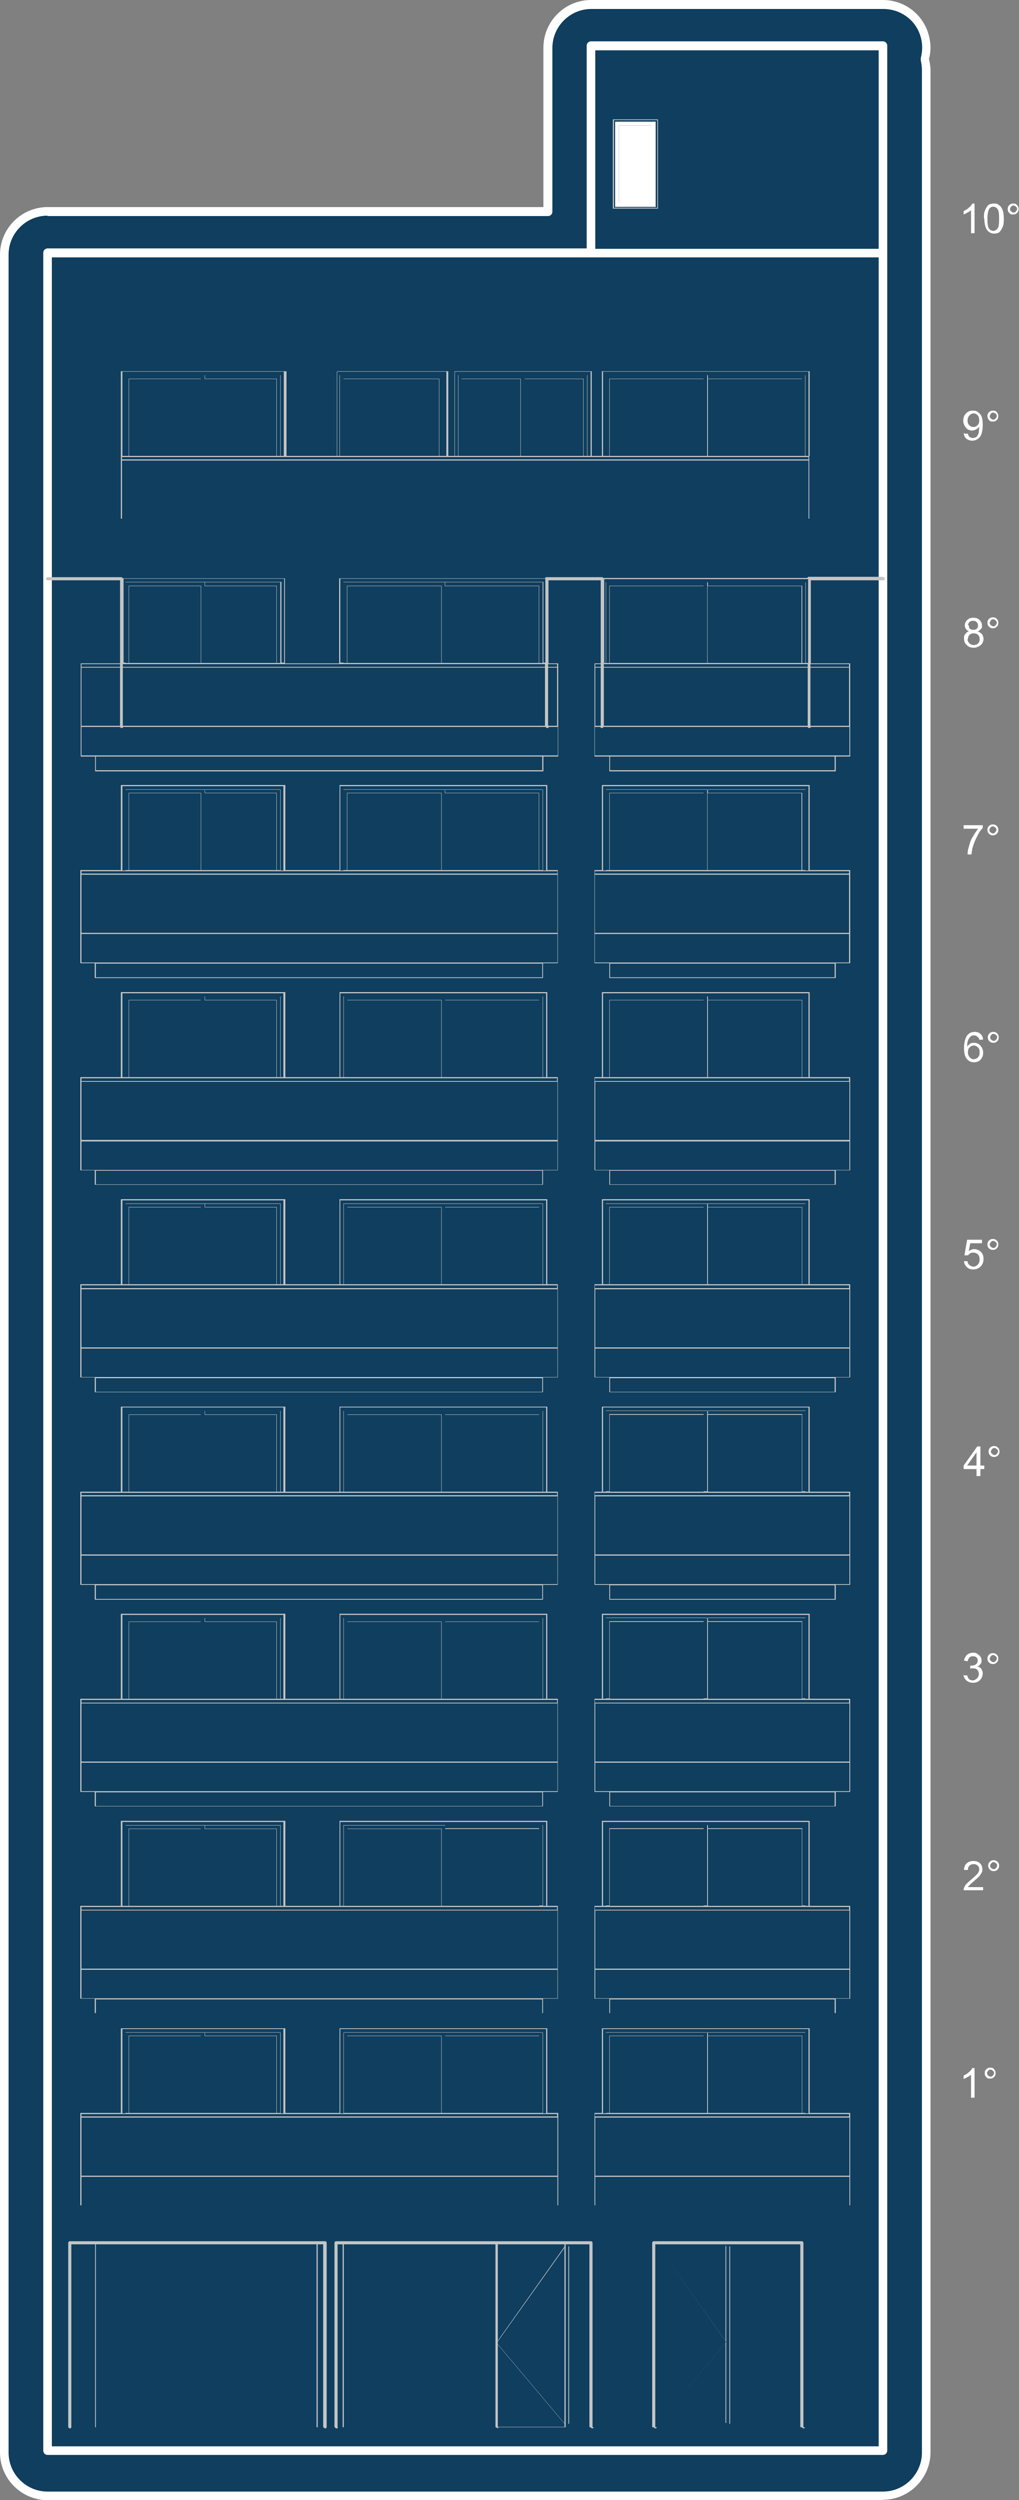 <?xml version="1.0" encoding="UTF-8"?>
<svg id="Capa_1" xmlns="http://www.w3.org/2000/svg" version="1.1" viewBox="0 0 261.4 641.1">
  <rect x="0" y="0" width="261.4" height="641.1" fill="#808080" stroke="none"/>
  <!-- Generator: Adobe Illustrator 29.5.0, SVG Export Plug-In . SVG Version: 2.1.0 Build 137)  -->
  <defs>
    <style>
      .st0 {
        fill: none;
      }

      .st1 {
        fill: #0f3e5e;
      }

      .st2 {
        fill: #fff;
      }

      .st3 {
        fill: #c5c5c5;
      }
    </style>
  </defs>
  <g id="fondo">
    <g id="fondo1">
      <path class="st1" d="M237.1,8.8c-1.5-4.6-5.7-7.7-10.6-7.7h-74.9c-6.1,0-11.1,5-11.1,11.1v42H12.2c-6.1,0-11.1,5-11.1,11.1v563.6c0,6.1,5,11.1,11.1,11.1h214.3c6.1,0,11.1-5,11.1-11.1V18.1c0-1-.1-2-.4-2.9.6-2,.5-4.2-.1-6.3h0Z"/>
      <path class="st2" d="M226.5,641.1H12.2c-6.7,0-12.2-5.5-12.2-12.2V65.3c0-6.7,5.5-12.2,12.2-12.2h127.2V12.2c0-6.7,5.5-12.2,12.2-12.2h74.9c5.3,0,10,3.4,11.6,8.5h0c.7,2.2.8,4.5.2,6.6.2.9.4,1.9.4,2.9v610.8c0,6.7-5.5,12.2-12.2,12.2h0ZM12.2,55.3c-5.5,0-10,4.5-10,10v563.6c0,5.5,4.5,10,10,10h214.3c5.5,0,10-4.5,10-10V18.1c0-.9-.1-1.8-.3-2.6v-.6c.5-1.9.5-3.8-.1-5.7-1.3-4.2-5.2-6.9-9.5-6.9h-74.9c-5.5,0-10,4.5-10,10v42c0,.6-.5,1.1-1.1,1.1H12.2Z"/>
    </g>
  </g>
  <g id="primerPiso01">
    <rect id="primerPiso011" class="st1" x="13.4" y="508.8" width="134.4" height="62.6"/>
  </g>
  <g id="segundoPiso02">
    <rect id="segundoPiso021" class="st1" x="147.8" y="194" width="78.9" height="377.4"/>
  </g>
  <g id="segundoPiso01">
    <rect id="segundoPiso011" class="st1" x="13.4" y="194" width="134.4" height="314.9"/>
  </g>
  <g id="tercerPiso01">
    <rect id="tercerPiso011" class="st1" x="13.4" y="140.3" width="134.4" height="53.7"/>
  </g>
  <g id="tercerPiso02">
    <rect id="tercerPiso021" class="st1" x="147.7" y="140.3" width="77.7" height="53.7"/>
  </g>
  <g id="terraza">
    <rect id="terraza1" class="st1" x="13.4" y="66" width="213.3" height="74.3"/>
  </g>
  <g id="contorno">
    <path id="contorno1" class="st2" d="M226.5,10.6h-74.9c-.6,0-1.1.5-1.1,1.1v52H12.2c-.6,0-1.1.5-1.1,1.1v563.6c0,.6.5,1.1,1.1,1.1h214.3c.6,0,1.1-.5,1.1-1.1V11.7c0-.6-.5-1.1-1.1-1.1ZM152.7,12.9h72.7v50.9h-72.7V12.9ZM225.4,622.4h0v4.9H13.3V66h212.1v556.5h0Z"/>
  </g>
  <g id="numeros">
    <g id="numeros1">
      <path class="st2" d="M253.2,531.6c0,.2,0,.4.3.6.2.2.4.3.6.3s.4,0,.6-.3c.2-.2.3-.4.3-.6s0-.4-.3-.6c-.2-.2-.4-.3-.6-.3s-.4,0-.6.3c-.2.2-.3.4-.3.6ZM252.6,531.6c0-.4.1-.7.4-1,.3-.3.6-.4,1-.4s.7,0,1,.4c.3.3.4.6.4,1s-.1.7-.4,1c-.3.3-.6.4-1,.4s-.7,0-1-.4c-.3-.3-.4-.6-.4-1ZM250,537.9h-.9v-5.9c-.2.2-.5.4-.9.6-.4.2-.7.4-1,.5v-.9c.5-.2,1-.5,1.4-.9.4-.3.7-.7.8-1h.6v7.6h0Z"/>
      <path class="st2" d="M254,478.4c0,.2,0,.4.3.6.2.2.4.3.6.3s.4,0,.6-.3c.2-.2.3-.4.3-.6s0-.4-.3-.6c-.2-.2-.4-.3-.6-.3s-.4,0-.6.3c-.2.2-.3.4-.3.6ZM253.5,478.4c0-.4.1-.7.4-1,.3-.3.6-.4,1-.4s.7.1,1,.4c.3.3.4.6.4,1s-.1.7-.4,1c-.3.3-.6.4-1,.4s-.7-.1-1-.4-.4-.6-.4-1ZM252.2,483.8v.9h-5c0-.2,0-.4.1-.6.1-.3.3-.7.6-1s.7-.7,1.2-1.1c.8-.7,1.4-1.2,1.7-1.6s.4-.8.4-1.1-.1-.7-.4-.9c-.3-.3-.6-.4-1-.4s-.8.1-1.1.4-.4.6-.4,1.1h-1c0-.8.3-1.4.7-1.7.4-.4,1-.6,1.7-.6s1.3.2,1.7.6.6.9.6,1.5,0,.6-.2.9c-.1.3-.3.6-.6.9s-.8.8-1.4,1.3c-.6.5-.9.8-1.1,1-.2.2-.3.3-.4.5h3.9Z"/>
      <path class="st0" d="M254,478.4c0,.2,0,.4.3.6.2.2.4.3.6.3s.4,0,.6-.3c.2-.2.3-.4.3-.6s0-.4-.3-.6c-.2-.2-.4-.3-.6-.3s-.4,0-.6.3c-.2.2-.3.4-.3.6ZM253.5,478.4c0-.4.1-.7.4-1,.3-.3.6-.4,1-.4s.7.1,1,.4c.3.3.4.6.4,1s-.1.7-.4,1c-.3.3-.6.4-1,.4s-.7-.1-1-.4-.4-.6-.4-1ZM252.2,483.8v.9h-5c0-.2,0-.4.1-.6.1-.3.3-.7.6-1s.7-.7,1.2-1.1c.8-.7,1.4-1.2,1.7-1.6s.4-.8.4-1.1-.1-.7-.4-.9c-.3-.3-.6-.4-1-.4s-.8.1-1.1.4-.4.6-.4,1.1h-1c0-.8.3-1.4.7-1.7.4-.4,1-.6,1.7-.6s1.3.2,1.7.6.6.9.6,1.5,0,.6-.2.9c-.1.3-.3.6-.6.9s-.8.8-1.4,1.3c-.6.5-.9.8-1.1,1-.2.2-.3.3-.4.5h3.9Z"/>
      <path class="st2" d="M253.9,425.3c0,.2,0,.4.3.6.2.2.4.3.6.3s.4,0,.6-.3c.2-.2.3-.4.3-.6s0-.4-.3-.6c-.2-.2-.4-.3-.6-.3s-.4,0-.6.3c-.2.2-.3.4-.3.6ZM253.3,425.3c0-.4.1-.7.4-1,.3-.3.6-.4,1-.4s.7.1,1,.4.4.6.4,1-.1.7-.4,1c-.3.3-.6.4-1,.4s-.7-.1-1-.4-.4-.6-.4-1h0ZM247.2,429.6h.9c.1.4.3.8.5,1,.3.2.6.3.9.3s.8-.2,1.1-.5.5-.7.5-1.1-.1-.8-.4-1.1c-.3-.3-.6-.4-1.1-.4s-.4,0-.7.1v-.8h.3c.4,0,.8-.1,1.1-.3.3-.2.5-.5.5-1s-.1-.6-.3-.8c-.2-.2-.5-.3-.9-.3s-.7.1-.9.3c-.2.2-.4.6-.5,1l-.9-.2c.1-.6.4-1.1.8-1.5.4-.3.9-.5,1.5-.5s.8,0,1.1.3c.3.2.6.4.8.7.2.3.3.6.3,1s0,.6-.3.9c-.2.3-.4.5-.8.6.4.1.8.3,1,.6.2.3.4.7.4,1.2s-.2,1.2-.7,1.7-1.1.7-1.8.7-1.2-.2-1.7-.6c-.4-.4-.7-.9-.8-1.5v.2Z"/>
      <path class="st0" d="M253.9,425.3c0,.2,0,.4.3.6.2.2.4.3.6.3s.4,0,.6-.3c.2-.2.3-.4.3-.6s0-.4-.3-.6c-.2-.2-.4-.3-.6-.3s-.4,0-.6.3c-.2.2-.3.4-.3.6ZM253.3,425.3c0-.4.1-.7.4-1,.3-.3.6-.4,1-.4s.7.1,1,.4.4.6.4,1-.1.7-.4,1c-.3.3-.6.4-1,.4s-.7-.1-1-.4-.4-.6-.4-1h0ZM247.2,429.6h.9c.1.4.3.8.5,1,.3.2.6.3.9.3s.8-.2,1.1-.5.5-.7.5-1.1-.1-.8-.4-1.1c-.3-.3-.6-.4-1.1-.4s-.4,0-.7.1v-.8h.3c.4,0,.8-.1,1.1-.3.3-.2.5-.5.5-1s-.1-.6-.3-.8c-.2-.2-.5-.3-.9-.3s-.7.1-.9.3c-.2.2-.4.6-.5,1l-.9-.2c.1-.6.4-1.1.8-1.5.4-.3.9-.5,1.5-.5s.8,0,1.1.3c.3.2.6.4.8.7.2.3.3.6.3,1s0,.6-.3.9c-.2.3-.4.5-.8.6.4.1.8.3,1,.6.2.3.4.7.4,1.2s-.2,1.2-.7,1.7-1.1.7-1.8.7-1.2-.2-1.7-.6c-.4-.4-.7-.9-.8-1.5v.2Z"/>
      <path class="st2" d="M254.2,372.2c0,.2,0,.4.3.6.2.2.4.3.6.3s.4,0,.6-.3c.2-.2.3-.4.3-.6s0-.4-.3-.6c-.2-.2-.4-.3-.6-.3s-.4,0-.6.3c-.2.2-.3.4-.3.6h0ZM253.6,372.2c0-.4.1-.7.4-1,.3-.3.6-.4,1-.4s.7.1,1,.4c.3.3.4.6.4,1s-.1.7-.4,1c-.3.3-.6.4-1,.4s-.7-.1-1-.4-.4-.6-.4-1ZM250.5,375.8v-3.4l-2.4,3.4h2.4ZM250.5,378.5v-1.8h-3.3v-.9l3.5-4.9h.8v4.9h1v.9h-1v1.8h-1Z"/>
      <path class="st0" d="M254.2,372.2c0,.2,0,.4.3.6.2.2.4.3.6.3s.4,0,.6-.3c.2-.2.3-.4.3-.6s0-.4-.3-.6c-.2-.2-.4-.3-.6-.3s-.4,0-.6.3c-.2.2-.3.4-.3.6h0ZM253.6,372.2c0-.4.1-.7.4-1,.3-.3.6-.4,1-.4s.7.1,1,.4c.3.3.4.6.4,1s-.1.7-.4,1c-.3.3-.6.4-1,.4s-.7-.1-1-.4-.4-.6-.4-1ZM250.5,375.8v-3.4l-2.4,3.4h2.4ZM250.5,378.5v-1.8h-3.3v-.9l3.5-4.9h.8v4.9h1v.9h-1v1.8h-1Z"/>
      <path class="st2" d="M253.9,319.1c0,.2,0,.4.3.6.2.2.4.3.6.3s.4,0,.6-.3c.2-.2.3-.4.3-.6s0-.4-.3-.6c-.2-.2-.4-.3-.6-.3s-.4,0-.6.3c-.2.2-.3.4-.3.6ZM253.3,319.1c0-.4.1-.7.4-1,.3-.3.6-.4,1-.4s.7.1,1,.4.4.6.4,1-.1.7-.4,1c-.3.3-.6.4-1,.4s-.7-.1-1-.4-.4-.6-.4-1h0ZM247.2,323.4h1c0,.4.2.8.5,1s.6.4,1,.4.8-.2,1.1-.5.5-.8.5-1.3-.1-1-.4-1.3c-.3-.3-.7-.5-1.2-.5s-.6,0-.8.2c-.2.1-.4.3-.6.5h-.9c0-.1.7-4,.7-4h3.8v.9h-3l-.4,2c.5-.3.9-.5,1.4-.5s1.2.2,1.7.7.7,1,.7,1.8-.2,1.3-.6,1.8c-.5.6-1.2.9-2,.9s-1.3-.2-1.7-.6-.7-.9-.7-1.5h-.1Z"/>
      <path class="st0" d="M253.9,319.1c0,.2,0,.4.3.6.2.2.4.3.6.3s.4,0,.6-.3c.2-.2.3-.4.3-.6s0-.4-.3-.6c-.2-.2-.4-.3-.6-.3s-.4,0-.6.3c-.2.2-.3.4-.3.6ZM253.3,319.1c0-.4.1-.7.4-1,.3-.3.6-.4,1-.4s.7.1,1,.4.4.6.4,1-.1.7-.4,1c-.3.3-.6.4-1,.4s-.7-.1-1-.4-.4-.6-.4-1h0ZM247.2,323.4h1c0,.4.2.8.5,1s.6.4,1,.4.8-.2,1.1-.5.5-.8.5-1.3-.1-1-.4-1.3c-.3-.3-.7-.5-1.2-.5s-.6,0-.8.2c-.2.1-.4.3-.6.5h-.9c0-.1.7-4,.7-4h3.8v.9h-3l-.4,2c.5-.3.9-.5,1.4-.5s1.2.2,1.7.7.7,1,.7,1.8-.2,1.3-.6,1.8c-.5.6-1.2.9-2,.9s-1.3-.2-1.7-.6-.7-.9-.7-1.5h-.1Z"/>
      <path class="st2" d="M254,266c0,.2,0,.4.3.6.2.2.4.3.6.3s.4,0,.6-.3c.2-.2.3-.4.3-.6s0-.4-.3-.6c-.2-.2-.4-.3-.6-.3s-.4,0-.6.3c-.2.2-.3.4-.3.6ZM253.4,266c0-.4.1-.7.4-1,.3-.3.6-.4,1-.4s.7.1,1,.4c.3.3.4.6.4,1s-.1.7-.4,1c-.3.3-.6.4-1,.4s-.7-.1-1-.4-.4-.6-.4-1ZM248.3,269.8c0,.3,0,.6.2.9.1.3.3.5.6.7.2.2.5.2.8.2s.7-.2,1-.5.4-.7.4-1.3-.1-.9-.4-1.2c-.3-.3-.6-.5-1.1-.5s-.8.2-1.1.5-.4.7-.4,1.2h0ZM252.1,266.6h-.9c0-.3-.2-.6-.4-.7-.3-.3-.6-.4-.9-.4s-.6,0-.8.2c-.3.2-.5.5-.7.9s-.3,1-.3,1.8c.2-.3.5-.6.8-.8.3-.2.7-.2,1-.2.6,0,1.1.2,1.6.7.4.5.7,1,.7,1.8s-.1.9-.3,1.3-.5.7-.8.9c-.4.2-.8.3-1.2.3-.8,0-1.4-.3-1.9-.9s-.7-1.5-.7-2.8.3-2.5.8-3.2c.5-.6,1.1-.9,1.9-.9s1.1.2,1.5.5.6.8.7,1.4h-.1Z"/>
      <path class="st0" d="M254,266c0,.2,0,.4.3.6.2.2.4.3.6.3s.4,0,.6-.3c.2-.2.3-.4.3-.6s0-.4-.3-.6c-.2-.2-.4-.3-.6-.3s-.4,0-.6.3c-.2.2-.3.4-.3.6ZM253.4,266c0-.4.1-.7.4-1,.3-.3.6-.4,1-.4s.7.1,1,.4c.3.3.4.6.4,1s-.1.7-.4,1c-.3.3-.6.4-1,.4s-.7-.1-1-.4-.4-.6-.4-1ZM248.3,269.8c0,.3,0,.6.2.9.1.3.3.5.6.7.2.2.5.2.8.2s.7-.2,1-.5.4-.7.4-1.3-.1-.9-.4-1.2c-.3-.3-.6-.5-1.1-.5s-.8.2-1.1.5-.4.7-.4,1.2h0ZM252.1,266.6h-.9c0-.3-.2-.6-.4-.7-.3-.3-.6-.4-.9-.4s-.6,0-.8.2c-.3.2-.5.5-.7.9s-.3,1-.3,1.8c.2-.3.5-.6.8-.8.3-.2.7-.2,1-.2.6,0,1.1.2,1.6.7.4.5.7,1,.7,1.8s-.1.9-.3,1.3-.5.7-.8.9c-.4.2-.8.3-1.2.3-.8,0-1.4-.3-1.9-.9s-.7-1.5-.7-2.8.3-2.5.8-3.2c.5-.6,1.1-.9,1.9-.9s1.1.2,1.5.5.6.8.7,1.4h-.1Z"/>
      <path class="st2" d="M253.8,212.8c0,.2,0,.4.3.6.2.2.4.3.6.3s.4,0,.6-.3c.2-.2.3-.4.3-.6s0-.4-.3-.6c-.2-.2-.4-.3-.6-.3s-.4,0-.6.3c-.2.2-.3.4-.3.6ZM253.3,212.8c0-.4.1-.7.4-1,.3-.3.6-.4,1-.4s.7.1,1,.4c.3.3.4.6.4,1s-.1.7-.4,1c-.3.3-.6.4-1,.4s-.7-.1-1-.4c-.3-.3-.4-.6-.4-1h0ZM247.2,212.5v-.9h4.9v.7c-.5.5-1,1.2-1.4,2.1-.5.9-.8,1.7-1.1,2.6-.2.6-.3,1.3-.4,2.1h-1c0-.6.1-1.3.4-2.2.2-.8.5-1.7,1-2.4.4-.8.9-1.4,1.3-2h-3.7Z"/>
      <path class="st0" d="M253.8,212.8c0,.2,0,.4.3.6.2.2.4.3.6.3s.4,0,.6-.3c.2-.2.3-.4.3-.6s0-.4-.3-.6c-.2-.2-.4-.3-.6-.3s-.4,0-.6.3c-.2.2-.3.4-.3.6ZM253.3,212.8c0-.4.1-.7.4-1,.3-.3.6-.4,1-.4s.7.1,1,.4c.3.3.4.6.4,1s-.1.7-.4,1c-.3.3-.6.4-1,.4s-.7-.1-1-.4c-.3-.3-.4-.6-.4-1h0ZM247.2,212.5v-.9h4.9v.7c-.5.5-1,1.2-1.4,2.1-.5.9-.8,1.7-1.1,2.6-.2.6-.3,1.3-.4,2.1h-1c0-.6.1-1.3.4-2.2.2-.8.5-1.7,1-2.4.4-.8.9-1.4,1.3-2h-3.7Z"/>
      <path class="st2" d="M253.9,159.7c0,.2,0,.4.3.6.2.2.4.3.6.3s.4,0,.6-.3c.2-.2.3-.4.3-.6s0-.4-.3-.6c-.2-.2-.4-.3-.6-.3s-.4,0-.6.3c-.2.2-.3.4-.3.6ZM253.3,159.7c0-.4.1-.7.4-1,.3-.3.6-.4,1-.4s.7.1,1,.4c.3.3.4.6.4,1s-.1.7-.4,1c-.3.3-.6.4-1,.4s-.7-.1-1-.4c-.3-.3-.4-.6-.4-1h0ZM248.2,163.8c0,.3,0,.5.2.8.1.2.3.4.6.6.2.1.5.2.8.2s.8-.1,1.1-.4c.3-.3.4-.6.4-1.1s-.1-.8-.4-1.1c-.3-.3-.7-.4-1.1-.4s-.8.1-1.1.4c-.3.3-.4.7-.4,1.1h-.1ZM248.5,160.3c0,.4.1.7.3.9s.5.3.9.3.7-.1.9-.3.3-.5.3-.8-.1-.6-.4-.9-.5-.3-.9-.3-.7.1-.9.3-.4.5-.4.8h.2ZM248.7,161.9c-.4-.1-.7-.3-.9-.6s-.3-.6-.3-.9c0-.6.2-1,.6-1.4.4-.4.9-.6,1.6-.6s1.2.2,1.6.6.6.9.6,1.4,0,.7-.3.9c-.2.3-.5.5-.8.6.5.2.8.4,1.1.7.2.3.4.7.4,1.2s-.2,1.2-.7,1.6c-.5.4-1.1.7-1.8.7s-1.4-.2-1.8-.7c-.5-.4-.7-1-.7-1.7s.1-.9.4-1.2c.2-.3.6-.6,1.1-.7h-.1Z"/>
      <path class="st0" d="M253.9,159.7c0,.2,0,.4.3.6.2.2.4.3.6.3s.4,0,.6-.3c.2-.2.3-.4.3-.6s0-.4-.3-.6c-.2-.2-.4-.3-.6-.3s-.4,0-.6.3c-.2.2-.3.4-.3.6ZM253.3,159.7c0-.4.1-.7.4-1,.3-.3.6-.4,1-.4s.7.1,1,.4c.3.3.4.6.4,1s-.1.7-.4,1c-.3.3-.6.4-1,.4s-.7-.1-1-.4c-.3-.3-.4-.6-.4-1h0ZM248.2,163.8c0,.3,0,.5.2.8.1.2.3.4.6.6.2.1.5.2.8.2s.8-.1,1.1-.4c.3-.3.4-.6.4-1.1s-.1-.8-.4-1.1c-.3-.3-.7-.4-1.1-.4s-.8.1-1.1.4c-.3.3-.4.7-.4,1.1h-.1ZM248.5,160.3c0,.4.1.7.3.9s.5.3.9.3.7-.1.9-.3.3-.5.3-.8-.1-.6-.4-.9-.5-.3-.9-.3-.7.1-.9.3-.4.5-.4.8h.2ZM248.7,161.9c-.4-.1-.7-.3-.9-.6s-.3-.6-.3-.9c0-.6.2-1,.6-1.4.4-.4.9-.6,1.6-.6s1.2.2,1.6.6.6.9.6,1.4,0,.7-.3.9c-.2.3-.5.5-.8.6.5.2.8.4,1.1.7.2.3.4.7.4,1.2s-.2,1.2-.7,1.6c-.5.4-1.1.7-1.8.7s-1.4-.2-1.8-.7c-.5-.4-.7-1-.7-1.7s.1-.9.4-1.2c.2-.3.6-.6,1.1-.7h-.1Z"/>
      <path class="st2" d="M253.9,106.7c0,.2,0,.4.3.6.2.2.4.3.6.3s.4,0,.6-.3c.2-.2.3-.4.3-.6s0-.4-.3-.6c-.2-.2-.4-.3-.6-.3s-.4,0-.6.3c-.2.2-.3.4-.3.6ZM253.3,106.7c0-.4.1-.7.4-1,.3-.3.6-.4,1-.4s.7,0,1,.4.4.6.4,1-.1.7-.4,1c-.3.3-.6.4-1,.4s-.7,0-1-.4-.4-.6-.4-1h0ZM251.2,107.8c0-.5-.1-1-.4-1.3-.3-.3-.6-.5-1-.5s-.8.2-1.1.5-.5.8-.5,1.3.1.9.4,1.2c.3.3.7.5,1.1.5s.8-.2,1.1-.5.4-.7.4-1.3h0ZM247.4,111.2h.9c0,.3.2.6.4.8.2.2.5.3.8.3s.5,0,.8-.2c.2,0,.4-.3.5-.5s.3-.5.3-.9.1-.8.1-1.1,0,0,0-.2c-.2.3-.4.5-.8.7-.3.2-.7.3-1,.3-.6,0-1.2-.2-1.6-.7-.4-.5-.7-1.1-.7-1.8s.2-1.4.7-1.9,1-.7,1.7-.7.9,0,1.4.4c.4.3.7.6.9,1.1s.3,1.2.3,2.1-.1,1.7-.3,2.3c-.2.6-.5,1-.9,1.3s-.9.5-1.5.5-1.1-.2-1.5-.5-.6-.8-.7-1.4h.2Z"/>
      <path class="st0" d="M253.9,106.7c0,.2,0,.4.3.6.2.2.4.3.6.3s.4,0,.6-.3c.2-.2.3-.4.3-.6s0-.4-.3-.6c-.2-.2-.4-.3-.6-.3s-.4,0-.6.3c-.2.2-.3.4-.3.6ZM253.3,106.7c0-.4.1-.7.4-1,.3-.3.6-.4,1-.4s.7,0,1,.4.4.6.4,1-.1.7-.4,1c-.3.3-.6.4-1,.4s-.7,0-1-.4-.4-.6-.4-1h0ZM251.2,107.8c0-.5-.1-1-.4-1.3-.3-.3-.6-.5-1-.5s-.8.2-1.1.5-.5.8-.5,1.3.1.9.4,1.2c.3.3.7.5,1.1.5s.8-.2,1.1-.5.4-.7.4-1.3h0ZM247.4,111.2h.9c0,.3.2.6.4.8.2.2.5.3.8.3s.5,0,.8-.2c.2,0,.4-.3.5-.5s.3-.5.3-.9.1-.8.1-1.1,0,0,0-.2c-.2.3-.4.5-.8.7-.3.2-.7.3-1,.3-.6,0-1.2-.2-1.6-.7-.4-.5-.7-1.1-.7-1.8s.2-1.4.7-1.9,1-.7,1.7-.7.9,0,1.4.4c.4.3.7.6.9,1.1s.3,1.2.3,2.1-.1,1.7-.3,2.3c-.2.6-.5,1-.9,1.3s-.9.5-1.5.5-1.1-.2-1.5-.5-.6-.8-.7-1.4h.2Z"/>
      <path class="st2" d="M259.1,53.6c0,.2,0,.4.3.6.2.2.4.3.6.3s.4,0,.6-.3c.2-.2.3-.4.3-.6s0-.4-.3-.6c-.2-.2-.4-.3-.6-.3s-.4,0-.6.3c-.2.2-.3.4-.3.6ZM258.5,53.6c0-.4.1-.7.4-1s.6-.4,1-.4.7,0,1,.4c.3.3.4.6.4,1s-.1.7-.4,1-.6.4-1,.4-.7,0-1-.4c-.3-.3-.4-.6-.4-1ZM253.3,56.1c0,1.2.1,2.1.4,2.5.3.4.7.6,1.1.6s.8-.2,1.1-.6c.3-.4.4-1.2.4-2.5s-.1-2.1-.4-2.5c-.3-.4-.7-.6-1.1-.6s-.8.2-1,.5c-.3.5-.5,1.3-.5,2.6h0ZM252.4,56.1c0-.9,0-1.6.3-2.2.2-.5.5-1,.8-1.3.4-.3.8-.4,1.4-.4s.8,0,1.1.2c.3.2.6.4.8.7.2.3.4.7.5,1.1.1.4.2,1,.2,1.8s0,1.6-.3,2.2c-.2.5-.5,1-.8,1.3-.4.3-.8.4-1.4.4s-1.3-.3-1.7-.8c-.5-.6-.8-1.7-.8-3.1h-.1ZM250,59.8h-.9v-5.9c-.2.2-.5.4-.9.6-.4.2-.7.4-1,.5v-.9c.5-.2,1-.5,1.4-.9.4-.3.7-.7.8-1h.6v7.6h0Z"/>
      <path class="st0" d="M259.1,53.6c0,.2,0,.4.3.6.2.2.4.3.6.3s.4,0,.6-.3c.2-.2.3-.4.3-.6s0-.4-.3-.6c-.2-.2-.4-.3-.6-.3s-.4,0-.6.3c-.2.2-.3.4-.3.6ZM258.5,53.6c0-.4.1-.7.4-1s.6-.4,1-.4.7,0,1,.4c.3.3.4.6.4,1s-.1.7-.4,1-.6.4-1,.4-.7,0-1-.4c-.3-.3-.4-.6-.4-1ZM253.3,56.1c0,1.2.1,2.1.4,2.5.3.4.7.6,1.1.6s.8-.2,1.1-.6c.3-.4.4-1.2.4-2.5s-.1-2.1-.4-2.5c-.3-.4-.7-.6-1.1-.6s-.8.2-1,.5c-.3.5-.5,1.3-.5,2.6h0ZM252.4,56.1c0-.9,0-1.6.3-2.2.2-.5.5-1,.8-1.3.4-.3.8-.4,1.4-.4s.8,0,1.1.2c.3.2.6.4.8.7.2.3.4.7.5,1.1.1.4.2,1,.2,1.8s0,1.6-.3,2.2c-.2.5-.5,1-.8,1.3-.4.3-.8.4-1.4.4s-1.3-.3-1.7-.8c-.5-.6-.8-1.7-.8-3.1h-.1ZM250,59.8h-.9v-5.9c-.2.2-.5.4-.9.6-.4.2-.7.4-1,.5v-.9c.5-.2,1-.5,1.4-.9.4-.3.7-.7.8-1h.6v7.6h0Z"/>
    </g>
  </g>
  <g id="estructura">
    <g id="estructuras">
      <g>
        <path class="st3" d="M143.1,541.8h-2.7v-21.7s0,0-.1,0h-53.2s0,0,0,0v21.7h-13.9v-21.7s0,0,0,0H31.1s-.1,0-.1,0v21.7h-10.3s-.1,0-.1,0v23.7s0,0,.1,0h122.4s.1,0,.1,0v-23.7s0,0-.1,0ZM20.9,565.5v-7.3h122.1v7.3H20.9ZM142.9,542.1v.6H20.9v-.6h122.1-.1ZM71.9,541.8h-.9v-19.8h-18.4v-.9h19.3s0,20.7,0,20.7ZM70.9,522.1v19.7h-18.4v-19.7h18.4ZM52.4,541.8h-.9v-19.8h-18.5v19.8h-.8v-20.7h20.3v20.7h0ZM51.5,541.8h-18.4v-19.7h18.4v19.7ZM139.2,521.1v20.7h-.9v-19.8h-24.1v-.9h25,0ZM114.2,522.1h24.1v19.7h-24.1s0-19.7,0-19.7ZM114.1,541.8h-.8v-19.8h-24.2v19.8h-.9v-20.7h26v20.7h0ZM113.2,541.8h-24.1v-19.7h24.1v19.7ZM20.9,557.9v-14.9h122.1v14.9H20.9ZM87.2,520.3h52.9v21.6h-.8v-20.7h-51.2v20.7h-.8v-21.6h-.1ZM31.3,520.3h41.4v21.6h-.7v-20.7h-39.8v20.7h-.8v-21.6h-.1Z"/>
        <path class="st3" d="M218,541.8h-10.3v-21.7s0,0-.1,0h-53.1s-.1,0-.1,0v21.7h-1.8s-.1,0-.1,0v23.7s0,0,.1,0h65.4s.1,0,.1,0v-23.7s0,0-.1,0ZM152.7,557.9v-14.9h65.2v14.9h-65.2ZM152.7,558.2h65.2v7.3h-65.2v-7.3ZM154.6,520.3h52.8v21.6h-.8v-20.7h-51.2v20.7h-.7v-21.6h-.1ZM180.5,541.8h-24.1v-19.7h24.1v19.7ZM180.5,522h-24.2v19.8h-.9v-20.7h26v20.7h-.9v-19.8h0ZM181.6,522.1h24.1v19.7h-24.1v-19.7ZM205.7,522h-24.1v-.9h25v20.7h-.8v-19.8h0ZM217.8,542.1v.6h-65.2v-.6h65.2Z"/>
      </g>
      <g>
        <path class="st3" d="M143.1,488.7h-2.7v-21.7s0-.1-.1-.1h-53.2s0,0,0,.1v21.7h-13.9v-21.7s0-.1,0-.1H31.1s-.1,0-.1.1v21.7h-10.3s-.1,0-.1.1v23.7s0,0,.1,0h3.6v3.7s0,0,.1,0h114.8s.1,0,.1,0v-3.7h3.7s.1,0,.1,0v-23.7s0-.1-.1-.1h0ZM20.9,512.4v-7.3h122.1v7.3H20.9ZM142.9,489v.7H20.9v-.7h122.1-.1ZM71.9,488.7h-.9v-19.8h-18.4v-.8h19.3v20.6h0ZM70.9,469v19.7h-18.4v-19.7h18.4ZM52.4,488.7h-.9v-19.8h-18.5v19.8h-.8v-20.6h20.3v20.6h0ZM51.5,488.7h-18.4v-19.7h18.4v19.7ZM139.2,468v20.6h-.9v-19.8h-24.1v-.8h25,0ZM114.2,469h24.1v19.7h-24.1s0-19.7,0-19.7ZM114.1,488.7h-.8v-19.8h-24.2v19.8h-.9v-20.6h26v20.6h0ZM113.2,488.7h-24.1v-19.7h24.1v19.7ZM20.9,504.8v-14.9h122.1v14.9H20.9ZM87.2,467.2h52.9v21.5h-.8v-20.7h-51.2v20.7h-.8v-21.5h-.1ZM31.3,467.2h41.4v21.5h-.7v-20.7h-39.8v20.7h-.8v-21.5h-.1ZM139.1,516.2H24.6v-3.5h114.5v3.5Z"/>
        <path class="st3" d="M218,488.7h-10.3v-21.7s0-.1-.1-.1h-53.1s-.1,0-.1.1v21.7h-1.8s-.1,0-.1.1v23.7s0,0,.1,0h3.7v3.7s0,0,.1,0h57.9s.1,0,.1,0v-3.7h3.6s.1,0,.1,0v-23.7s0-.1-.1-.1h0ZM152.7,512.4v-7.3h65.2v7.3h-65.2ZM152.7,504.8v-14.9h65.2v14.9h-65.2ZM154.6,467.2h52.8v21.5h-.8v-20.7h-51.2v20.7h-.7v-21.5h-.1ZM180.5,488.7h-24.1v-19.7h24.1v19.7ZM180.5,468.8h-24.2v19.8h-.9v-20.6h26v20.6h-.9v-19.8h0ZM181.6,469h24.1v19.7h-24.1v-19.7ZM205.7,468.8h-24.1v-.8h25v20.6h-.8v-19.8h0ZM217.8,489v.7h-65.2v-.7h65.2ZM214.1,516.2h-57.6v-3.5h57.6v3.5Z"/>
      </g>
      <g>
        <path class="st3" d="M143.1,435.6h-2.7v-21.7s0-.1-.1-.1h-53.2s0,0,0,.1v21.7h-13.9v-21.7s0-.1,0-.1H31.1s-.1,0-.1.1v21.7h-10.3s-.1,0-.1.1v23.7s0,.1.1.1h3.6v3.6s0,.1.1.1h114.8s.1,0,.1-.1v-3.6h3.7s.1,0,.1-.1v-23.7s0-.1-.1-.1h0ZM20.9,459.3v-7.3h122.1v7.3H20.9ZM142.9,435.9v.7H20.9v-.7h122.1-.1ZM71.9,435.6h-.9v-19.8h-18.4v-.9h19.3v20.7h0ZM70.9,415.9v19.7h-18.4v-19.7h18.4ZM52.4,435.6h-.9v-19.8h-18.5v19.8h-.8v-20.7h20.3v20.7h0ZM51.5,435.6h-18.4v-19.7h18.4v19.7ZM139.2,414.9v20.7h-.9v-19.8h-24.1v-.9h25,0ZM114.2,415.9h24.1v19.7h-24.1s0-19.7,0-19.7ZM114.1,435.6h-.8v-19.8h-24.2v19.8h-.9v-20.7h26v20.7h0ZM113.2,435.6h-24.1v-19.7h24.1v19.7ZM20.9,451.7v-14.9h122.1v14.9H20.9ZM87.2,414.1h52.9v21.5h-.8v-20.7h-51.2v20.7h-.8v-21.5h-.1ZM31.3,414.1h41.4v21.5h-.7v-20.7h-39.8v20.7h-.8v-21.5h-.1ZM139.1,463.1H24.6v-3.5h114.5v3.5Z"/>
        <path class="st3" d="M218,435.6h-10.3v-21.7s0-.1-.1-.1h-53.1s-.1,0-.1.1v21.7h-1.8s-.1,0-.1.1v23.7s0,.1.1.1h3.7v3.6s0,.1.1.1h57.9s.1,0,.1-.1v-3.6h3.6s.1,0,.1-.1v-23.7s0-.1-.1-.1ZM152.7,459.3v-7.3h65.2v7.3h-65.2ZM152.7,451.7v-14.9h65.2v14.9h-65.2ZM154.6,414.1h52.8v21.5h-.8v-20.7h-51.2v20.7h-.7v-21.5h-.1ZM180.5,435.6h-24.1v-19.7h24.1v19.7ZM180.5,415.7h-24.2v19.8h-.9v-20.7h26v20.7h-.9v-19.8h0ZM181.6,415.9h24.1v19.7h-24.1v-19.7ZM205.7,415.7h-24.1v-.9h25v20.7h-.8v-19.8h0ZM217.8,435.9v.7h-65.2v-.7h65.2ZM214.1,463.1h-57.6v-3.5h57.6v3.5Z"/>
      </g>
      <g>
        <path class="st3" d="M143.1,382.5h-2.7v-21.7s0-.1-.1-.1h-53.2s0,0,0,.1v21.7h-13.9v-21.7s0-.1,0-.1H31.1s-.1,0-.1.1v21.7h-10.3s-.1,0-.1.1v23.7s0,.1.1.1h3.6v3.7s0,.1.1.1h114.8s.1,0,.1-.1v-3.7h3.7s.1,0,.1-.1v-23.7s0-.1-.1-.1h0ZM20.9,406.2v-7.3h122.1v7.3H20.9ZM142.9,382.8v.6H20.9v-.6h122.1-.1ZM71.9,382.5h-.9v-19.8h-18.4v-.9h19.3v20.7h0ZM70.9,362.8v19.7h-18.4v-19.7h18.4ZM52.4,382.5h-.9v-19.8h-18.5v19.8h-.8v-20.7h20.3v20.7h0ZM51.5,382.5h-18.4v-19.7h18.4v19.7ZM139.2,361.8v20.7h-.9v-19.8h-24.1v-.9h25,0ZM114.2,362.8h24.1v19.7h-24.1s0-19.7,0-19.7ZM114.1,382.5h-.8v-19.8h-24.2v19.8h-.9v-20.7h26v20.7h0ZM113.2,382.5h-24.1v-19.7h24.1v19.7ZM20.9,398.6v-14.9h122.1v14.9H20.9ZM87.2,360.9h52.9v21.6h-.8v-20.7h-51.2v20.7h-.8v-21.6h-.1ZM31.3,360.9h41.4v21.6h-.7v-20.7h-39.8v20.7h-.8v-21.6h-.1ZM139.1,410H24.6v-3.5h114.5v3.5Z"/>
        <path class="st3" d="M218,382.5h-10.3v-21.7s0-.1-.1-.1h-53.1s-.1,0-.1.1v21.7h-1.8s-.1,0-.1.1v23.7s0,.1.1.1h3.7v3.7s0,.1.1.1h57.9s.1,0,.1-.1v-3.7h3.6s.1,0,.1-.1v-23.7s0-.1-.1-.1ZM152.7,406.2v-7.3h65.2v7.3h-65.2ZM152.7,398.6v-14.9h65.2v14.9h-65.2ZM154.6,360.9h52.8v21.6h-.8v-20.7h-51.2v20.7h-.7v-21.6h-.1ZM180.5,382.5h-24.1v-19.7h24.1v19.7ZM180.5,362.6h-24.2v19.8h-.9v-20.7h26v20.7h-.9v-19.8h0ZM181.6,362.8h24.1v19.7h-24.1v-19.7ZM205.7,362.6h-24.1v-.9h25v20.7h-.8v-19.8h0ZM217.8,382.8v.6h-65.2v-.6h65.2ZM214.1,410h-57.6v-3.5h57.6v3.5Z"/>
      </g>
      <g>
        <path class="st3" d="M143.1,329.3h-2.7v-21.7s0-.1-.1-.1h-53.2s0,0,0,.1v21.7h-13.9v-21.7s0-.1,0-.1H31.1s-.1,0-.1.1v21.7h-10.3s-.1,0-.1.1v23.7s0,.1.1.1h3.6v3.7s0,.1.1.1h114.8s.1,0,.1-.1v-3.7h3.7s.1,0,.1-.1v-23.7s0-.1-.1-.1h0ZM20.9,353.1v-7.3h122.1v7.3H20.9ZM142.9,329.6v.7H20.9v-.7h122.1-.1ZM71.9,329.3h-.9v-19.8h-18.4v-.8h19.3v20.6h0ZM70.9,309.6v19.7h-18.4v-19.7h18.4ZM52.4,329.3h-.9v-19.8h-18.5v19.8h-.8v-20.6h20.3v20.6h0ZM51.5,329.3h-18.4v-19.7h18.4v19.7ZM139.2,308.7v20.6h-.9v-19.8h-24.1v-.8h25,0ZM114.2,309.6h24.1v19.7h-24.1s0-19.7,0-19.7ZM114.1,329.3h-.8v-19.8h-24.2v19.8h-.9v-20.6h26v20.6h0ZM113.2,329.3h-24.1v-19.7h24.1v19.7ZM20.9,345.5v-14.9h122.1v14.9H20.9ZM87.2,307.8h52.9v21.5h-.8v-20.7h-51.2v20.7h-.8v-21.5h-.1ZM31.3,307.8h41.4v21.5h-.7v-20.7h-39.8v20.7h-.8v-21.5h-.1ZM139.1,356.9H24.6v-3.5h114.5v3.5Z"/>
        <path class="st3" d="M218,329.3h-10.3v-21.7s0-.1-.1-.1h-53.1s-.1,0-.1.1v21.7h-1.8s-.1,0-.1.1v23.7s0,.1.1.1h3.7v3.7s0,.1.1.1h57.9s.1,0,.1-.1v-3.7h3.6s.1,0,.1-.1v-23.7s0-.1-.1-.1ZM152.7,353.1v-7.3h65.2v7.3h-65.2ZM152.7,345.5v-14.9h65.2v14.9h-65.2ZM154.6,307.8h52.8v21.5h-.8v-20.7h-51.2v20.7h-.7v-21.5h-.1ZM180.5,329.3h-24.1v-19.7h24.1v19.7ZM180.5,309.5h-24.2v19.8h-.9v-20.6h26v20.6h-.9v-19.8h0ZM181.6,309.6h24.1v19.7h-24.1v-19.7ZM205.7,309.5h-24.1v-.8h25v20.6h-.8v-19.8h0ZM217.8,329.6v.7h-65.2v-.7h65.2ZM214.1,356.9h-57.6v-3.5h57.6v3.5Z"/>
      </g>
      <g>
        <path class="st3" d="M143.1,276.2h-2.7v-21.7s0-.1-.1-.1h-53.2s0,0,0,.1v21.7h-13.9v-21.7s0-.1,0-.1H31.1s-.1,0-.1.1v21.7h-10.3s-.1,0-.1.1v23.7s0,.1.1.1h3.6v3.6s0,.1.1.1h114.8s.1,0,.1-.1v-3.6h3.7s.1,0,.1-.1v-23.7s0-.1-.1-.1h0ZM20.9,300v-7.3h122.1v7.3H20.9ZM142.9,276.5v.7H20.9v-.7h122.1-.1ZM71.9,276.2h-.9v-19.8h-18.4v-.9h19.3v20.7h0ZM70.9,256.5v19.7h-18.4v-19.7h18.4ZM52.4,276.2h-.9v-19.8h-18.5v19.8h-.8v-20.7h20.3v20.7h0ZM51.5,276.2h-18.4v-19.7h18.4v19.7ZM139.2,255.5v20.7h-.9v-19.8h-24.1v-.9h25,0ZM114.2,256.5h24.1v19.7h-24.1s0-19.7,0-19.7ZM114.1,276.2h-.8v-19.8h-24.2v19.8h-.9v-20.7h26v20.7h0ZM113.2,276.2h-24.1v-19.7h24.1v19.7ZM20.9,292.3v-14.9h122.1v14.9H20.9ZM87.2,254.7h52.9v21.5h-.8v-20.7h-51.2v20.7h-.8v-21.5h-.1ZM31.3,254.7h41.4v21.5h-.7v-20.7h-39.8v20.7h-.8v-21.5h-.1ZM139.1,303.7H24.6v-3.5h114.5v3.5Z"/>
        <path class="st3" d="M218,276.2h-10.3v-21.7s0-.1-.1-.1h-53.1s-.1,0-.1.1v21.7h-1.8s-.1,0-.1.1v23.7s0,.1.1.1h3.7v3.6s0,.1.1.1h57.9s.1,0,.1-.1v-3.6h3.6s.1,0,.1-.1v-23.7s0-.1-.1-.1ZM152.7,300v-7.3h65.2v7.3h-65.2ZM152.7,292.3v-14.9h65.2v14.9h-65.2ZM154.6,254.7h52.8v21.5h-.8v-20.7h-51.2v20.7h-.7v-21.5h-.1ZM180.5,276.2h-24.1v-19.7h24.1v19.7ZM180.5,256.4h-24.2v19.8h-.9v-20.7h26v20.7h-.9v-19.8h0ZM181.6,256.5h24.1v19.7h-24.1v-19.7ZM205.7,256.4h-24.1v-.9h25v20.7h-.8v-19.8h0ZM217.8,276.5v.7h-65.2v-.7h65.2ZM214.1,303.7h-57.6v-3.5h57.6v3.5Z"/>
      </g>
      <g>
        <path class="st3" d="M143.1,223.1h-2.7v-21.7s0-.1-.1-.1h-53.2s0,0,0,.1v21.7h-13.9v-21.7s0-.1,0-.1H31.1s-.1,0-.1.1v21.7h-10.3s-.1,0-.1.1v23.7s0,.1.1.1h3.6v3.7s0,.1.1.1h114.8s.1,0,.1-.1v-3.7h3.7s.1,0,.1-.1v-23.7s0-.1-.1-.1h0ZM87.2,201.6h52.9v21.6h-.8v-20.7h-51.2v20.7h-.8v-21.6h-.1ZM138.3,203.3h-24.1v-.9h25v20.7h-.9v-19.8h0ZM138.2,203.4v19.7h-24.1v-19.7h24.1ZM113.2,203.3h-24.2v19.8h-.9v-20.7h26v20.7h-.8v-19.8h0ZM113.2,203.4v19.7h-24.1v-19.7h24.1ZM31.3,201.6h41.4v21.6h-.7v-20.7h-39.8v20.7h-.8v-21.6h-.1ZM71,203.3h-18.4v-.9h19.3v20.7h-.9v-19.8h0ZM70.9,203.4v19.7h-18.4v-19.7h18.4ZM51.5,203.3h-18.5v19.8h-.8v-20.7h20.3v20.7h-.9v-19.8h0ZM51.5,203.4v19.7h-18.4v-19.7h18.4ZM139.1,250.6H24.6v-3.5h114.5v3.5ZM142.9,246.8H20.9v-7.3h122.1v7.3h-.1ZM142.9,239.2H20.9v-14.9h122.1v14.9h-.1ZM142.9,224H20.9v-.6h122.1v.6h-.1Z"/>
        <path class="st3" d="M218,223.1h-10.3v-21.7s0-.1-.1-.1h-53.1s-.1,0-.1.1v21.7h-1.8s-.1,0-.1.1v23.7s0,.1.1.1h3.7v3.7s0,.1.1.1h57.9s.1,0,.1-.1v-3.7h3.6s.1,0,.1-.1v-23.7s0-.1-.1-.1ZM154.6,201.6h52.8v21.6h-.8v-20.7h-51.2v20.7h-.7v-21.6h-.1ZM205.7,203.3h-24.1v-.9h25v20.7h-.8v-19.8h0ZM205.6,203.4v19.7h-24.1v-19.7h24.1ZM180.5,203.3h-24.2v19.8h-.9v-20.7h26v20.7h-.9v-19.8h0ZM180.5,203.4v19.7h-24.1v-19.7h24.1ZM214.1,250.6h-57.6v-3.5h57.6v3.5ZM217.8,246.8h-65.2v-7.3h65.2v7.3ZM217.8,239.2h-65.2v-14.9h65.2v14.9ZM217.8,224h-65.2v-.6h65.2v.6Z"/>
      </g>
      <path class="st3" d="M226.5,147.9h-19c-.2,0-.3.1-.4.3h-52.4s0-.1-.1-.2h-14.4c-.2,0-.3.1-.4.3h-52.8s0,0,0,.1v21.7h-13.9v-21.7s0-.1,0-.1H31.5c0-.1-.2-.3-.4-.3H12.2c-.2,0-.4.2-.4.4s.2.4.4.4h18.6v21.3h-10s-.1,0-.1.1v23.7s0,.1.1.1h3.6v3.7s0,.1.1.1h114.8s.1,0,.1-.1v-3.7h3.7s.1,0,.1-.1v-23.7s0-.1-.1-.1h-2.4v-21.3h13.4v21.3h-1.5s-.1,0-.1.1v23.7s0,.1.1.1h3.7v3.7s0,.1.1.1h57.9s.1,0,.1-.1v-3.7h3.6s.1,0,.1-.1v-23.7s0-.1-.1-.1h-10v-21.3h18.6c.2,0,.4-.2.4-.4s-.2-.4-.4-.4h-.1ZM154.9,171.2h52.3v14.9h-52.3v-14.9ZM154.9,171v-.7h52.3v.7h-52.3ZM180.5,150.2h-24.2v19.8h-.9v-20.7h26v20.7h-.9v-19.8h0ZM180.5,150.3v19.7h-24.1v-19.7h24.1ZM205.7,150.2h-24.1v-.9h25v20.7h-.8v-19.8h0ZM205.6,150.3v19.7h-24.1v-19.7h24.1ZM206.7,170v-20.7h-51.2v20.7h-.5v-21.5h52.3v21.5h-.6ZM139.3,149.2h-51.2v20.7h-.8v-21.5h52.6v21.5h-.5v-20.7h0ZM138.3,150.2h-24.1v-.9h25v20.7h-.9v-19.8h0ZM138.2,150.3v19.7h-24.1v-19.7h24.1ZM113.2,150.2h-24.2v19.8h-.9v-20.7h26v20.7h-.8v-19.8h0ZM113.2,150.3v19.7h-24.1v-19.7h24.1ZM139.8,170.3v.7H31.5v-.7h108.3ZM72,149.2h-39.8v20.7h-.5v-21.5h41.2v21.5h-.7v-20.7h-.2ZM71,150.2h-18.4v-.9h19.3v20.7h-.9v-19.8h0ZM70.9,150.3v19.7h-18.4v-19.7h18.4ZM51.5,150.2h-18.5v19.8h-.8v-20.7h20.3v20.7h-.9v-19.8h0ZM51.5,150.3v19.7h-18.4v-19.7h18.4ZM31.5,171.2h108.3v14.9H31.5v-14.9ZM20.9,170.3h9.9v.7h-9.9v-.7ZM20.9,171.2h9.9v14.9h-9.9v-14.9ZM139.1,197.5H24.6v-3.5h114.5v3.5ZM142.9,193.7H20.9v-7.3h9.9c0,.1.2.3.4.3s.3-.1.4-.3h108.4c0,.1.2.3.4.3s.3-.1.4-.3h2.3v7.3h-.2ZM142.9,186.1h-2.3v-14.9h2.3v14.9ZM142.9,170.3v.7h-2.3v-.7h2.3ZM152.7,170.3h1.4v.7h-1.4v-.7ZM152.7,171.2h1.4v14.9h-1.4v-14.9ZM214.1,197.5h-57.6v-3.5h57.6v3.5ZM217.8,193.7h-65.2v-7.3h1.4c0,.1.2.3.4.3s.3-.1.4-.3h52.4c0,.1.2.3.4.3s.3-.1.4-.3h9.9v7.3h0ZM217.8,186.1h-9.9v-14.9h9.9v14.9ZM217.8,170.3v.7h-9.9v-.7h9.9Z"/>
      <g>
        <rect class="st2" x="157.8" y="31.2" width="10.4" height="21.9"/>
        <g>
          <path class="st3" d="M168.7,30.6h-11.4s-.1,0-.1.1v22.8s0,0,.1,0h11.4s.1,0,.1,0v-22.8s0-.1-.1-.1ZM168.6,30.8v22.5h-11.1v-22.5h11.1Z"/>
          <path class="st3" d="M157.8,53.1h10.4v-21.9h-10.4v21.9h0ZM157.8,31.2h10.3v21.7h-10.3v-21.7Z"/>
          <path class="st3" d="M158.7,32.1h0v19.9h8.5v-19.9h-8.5ZM167.2,52h-8.4v-19.8h8.4v19.8Z"/>
        </g>
      </g>
      <path class="st3" d="M226.5,116.9h-18.8v-21.7s0,0-.1,0h-53.1s-.1,0-.1,0v21.7h-2.6v-21.7s0,0-.1,0h-35.1s0,0,0,0v21.7h-1.6v-21.7s0,0,0,0h-28.5s0,0,0,0v21.7h-13v-21.7s0,0,0,0H31.1s-.1,0-.1,0v21.7H12.2s-.1,0-.1,0,0,0,.1,0h18.8v16s0,.1.1.1h176.4s.1,0,.1-.1v-16h18.8s.1,0,.1,0,0,0-.1,0h0ZM31.3,117.2h176.1v.6H31.3v-.6ZM71.9,116.9h-.9v-19.8h-18.4v-.9h19.3s0,20.7,0,20.7ZM70.9,97.2v19.7h-18.4v-19.7h18.4ZM52.4,116.9h-.9v-19.8h-18.5v19.8h-.8v-20.7h20.3v20.7h0ZM51.5,116.9h-18.4v-19.7h18.4v19.7ZM113.6,116.9h-.9v-19.8h-24.6v19.8h-.9v-20.7h26.5v20.7h0ZM112.6,116.9h-24.5v-19.7h24.5v19.7ZM150.6,116.9h-.9v-19.8h-15.1v-.9h16s0,20.7,0,20.7ZM149.6,97.2v19.7h-15v-19.7h15ZM134.5,116.9h-.9v-19.8h-15.2v19.8h-.8v-20.7h17v20.7h-.1ZM133.5,116.9h-15.1v-19.7h15.1v19.7ZM206.5,96.2v20.7h-.8v-19.8h-24.1v-.9h25,0ZM181.6,97.2h24.1v19.7h-24.1v-19.7ZM181.4,116.9h-.9v-19.8h-24.2v19.8h-.9v-20.7h26v20.7h0ZM180.5,116.9h-24.1v-19.7h24.1v19.7ZM31.3,118.1h176.1v14.9H31.3v-14.9ZM154.6,95.3h52.8v21.6h-.8v-20.7h-51.2v20.7h-.7v-21.6h-.1ZM116.7,95.3h34.8v21.6h-.8v-20.7h-33.2v20.7h-.8s0-21.6,0-21.6ZM86.3,95.3h28.2v21.6h-.8v-20.7h-26.6v20.7h-.7v-21.6h0ZM72,116.9v-20.7h-39.8v20.7h-.8v-21.6h41.4v21.6h-.8Z"/>
      <g>
        <path class="st3" d="M236,622.4h-29.9v-47.3c0-.2-.2-.4-.4-.4h-38c-.2,0-.4.2-.4.4v47.3h-15.3v-47.3c0-.2-.2-.4-.4-.4h-65.4c-.2,0-.4.2-.4.4v47.3h-2v-47.3c0-.2-.2-.4-.4-.4H17.9c-.2,0-.4.2-.4.4v47.3H2.7s0,0,0,0,0,0,0,0h14.8c0,0,.2.3.4.3s.3,0,.4-.3h64.7c0,0,.2.3.4.3s.3,0,.4-.3h2.1c0,0,.2.3.4.3s.3,0,.4-.3h40.6s0,.2.3.2.2,0,.3-.2h23.6c0,0,.2.3.4.3s.3,0,.4-.3h15.4c0,0,.2.3.4.3s.3,0,.4-.3h37.2c0,0,.2.3.4.3s.3,0,.4-.3h30s.1,0,.1,0,0,0-.1,0h-.5ZM168.1,575.5h37.2v46.9h-37.2v-46.9ZM127.7,600.4l17.1-24v45l-17.1-20.3v-.6h0ZM144.8,576.1h0l-17.1,24.1v-24.7h17.1v.6h0ZM127.1,575.5v46.9h-38.9v-46.9h38.9ZM127.7,601.2l17.1,20.3h0v.8h-17.1v-21.2h0ZM145.1,621.6v-46.1h6.1v46.9h-6.1v-.8h0ZM86.6,575.5h1.3v46.9h-1.3v-46.9ZM81.5,575.5h1.4v46.9h-1.4v-46.9ZM81.3,622.4H24.6v-46.9h56.6v46.9h.1ZM18.3,575.5h6.1v46.9h-6.1v-46.9Z"/>
        <path class="st3" d="M187.2,576s-.1,0-.1,0v45.5s0,0,.1,0,.1,0,.1,0v-45.5s0,0-.1,0Z"/>
        <path class="st3" d="M186.2,576s-.1,0-.1,0v24.3l-17.3-24.4h0l17.4,24.5v.2l-17.4,20.8h0l17.3-20.7v20.6s0,0,.1,0,.1,0,.1,0v-45.5s0,0-.1,0v.2Z"/>
        <path class="st3" d="M145.9,576s-.1,0-.1,0v45.5s0,0,.1,0,.1,0,.1,0v-45.5s0,0-.1,0Z"/>
      </g>
    </g>
  </g>
</svg>